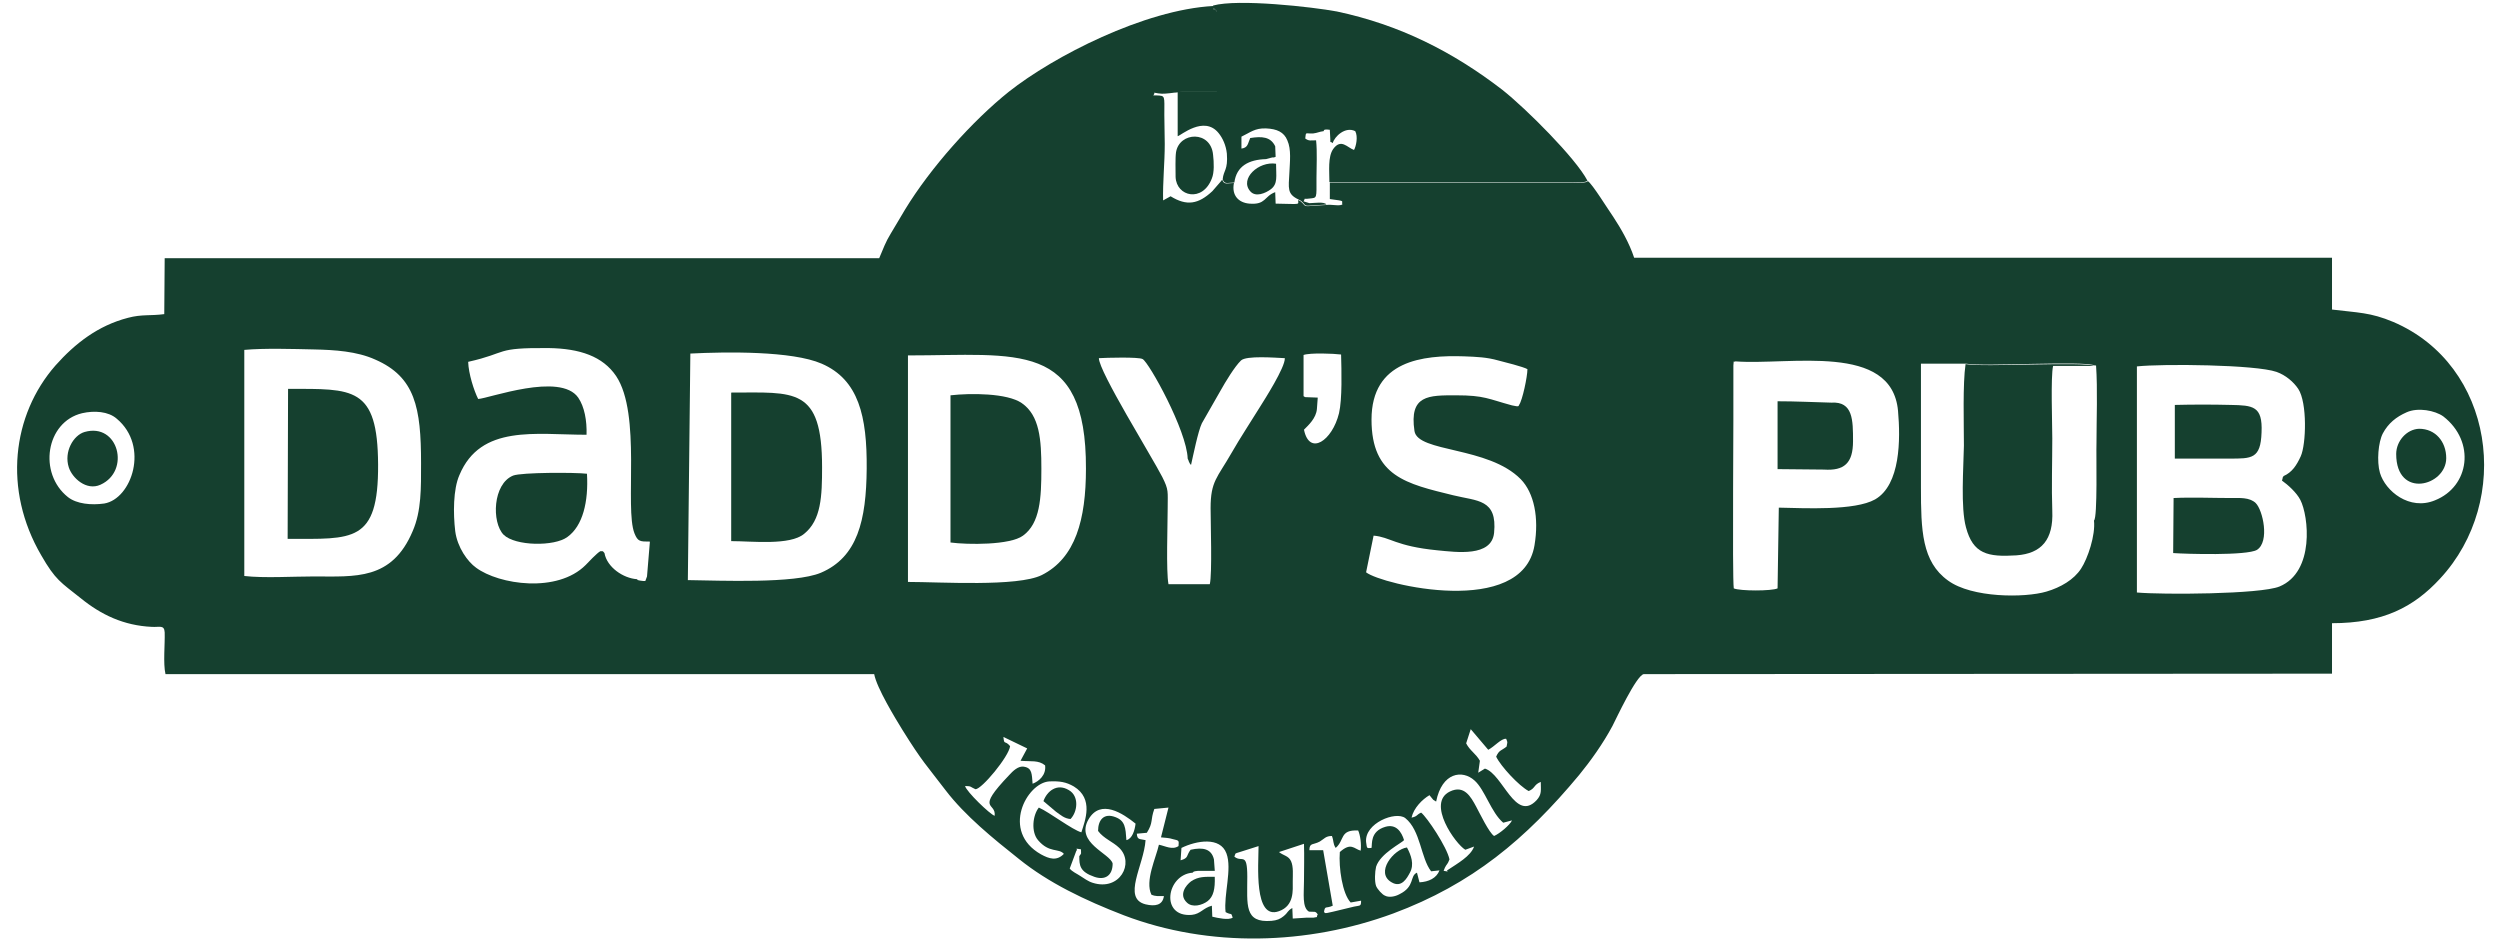 <svg width="71" height="27" viewBox="0 0 71 27" fill="none" xmlns="http://www.w3.org/2000/svg">
<path fill-rule="evenodd" clip-rule="evenodd" d="M37.175 25.891C37.341 25.904 37.353 25.865 37.424 25.969C37.353 26.087 37.483 26.021 37.306 26.061C37.294 26.061 37.14 26.061 37.116 26.061L36.714 26.087L36.702 25.787C36.548 25.878 36.595 25.904 36.453 26.021C36.358 26.099 36.264 26.139 36.11 26.152C35.328 26.217 35.423 25.696 35.423 24.901C35.423 24.172 35.269 24.511 35.056 24.328C35.103 24.211 35.056 24.25 35.21 24.198L35.743 24.029C35.743 24.55 35.601 26.139 36.323 25.878C36.761 25.722 36.714 25.279 36.714 25.032C36.714 24.849 36.737 24.615 36.666 24.459C36.595 24.302 36.453 24.302 36.323 24.198L37.033 23.964C37.045 24.315 37.033 24.68 37.033 25.032C37.033 25.37 36.974 25.774 37.175 25.891ZM33.872 24.784C33.896 24.771 33.86 24.745 34.026 24.732H34.5L34.476 24.407C34.405 24.107 34.168 24.055 33.813 24.133C33.683 24.302 33.766 24.367 33.529 24.433L33.553 24.081C33.979 23.872 34.654 23.755 34.831 24.237C34.997 24.68 34.748 25.422 34.807 25.904C34.997 26.008 34.95 25.891 35.009 26.061C34.89 26.139 34.594 26.073 34.429 26.034L34.417 25.722C34.168 25.787 34.097 25.956 33.849 25.982C32.937 26.061 33.126 24.836 33.872 24.784ZM37.933 24.081C37.85 23.951 37.886 23.899 37.827 23.742C37.649 23.742 37.613 23.82 37.483 23.899C37.294 24.003 37.187 23.925 37.187 24.146H37.578L37.85 25.722C37.649 25.813 37.637 25.709 37.602 25.891C37.637 25.917 37.554 25.969 37.862 25.891L38.454 25.748C38.632 25.709 38.655 25.748 38.655 25.579L38.359 25.631C38.123 25.383 38.016 24.641 38.051 24.198C38.371 23.912 38.454 24.107 38.643 24.159C38.667 23.977 38.632 23.716 38.572 23.586C38.04 23.56 38.194 23.86 37.933 24.081ZM38.951 24.081C38.833 24.081 38.821 24.133 38.797 23.912C38.75 23.378 39.638 23.026 39.91 23.234C40.348 23.586 40.348 24.367 40.644 24.745L40.881 24.719C40.798 24.94 40.573 25.045 40.313 25.058L40.242 24.784C40.029 24.875 40.194 25.175 39.744 25.396C39.626 25.461 39.448 25.5 39.33 25.435C39.259 25.409 39.117 25.253 39.081 25.162C39.034 25.032 39.046 24.758 39.081 24.615C39.2 24.237 39.816 23.938 39.875 23.86C39.804 23.625 39.65 23.391 39.342 23.482C38.904 23.612 38.975 23.977 38.951 24.081ZM30.569 24.159C30.64 24.12 30.462 24.081 30.699 24.12C30.699 24.276 30.723 24.211 30.652 24.315C30.652 24.576 30.664 24.758 31.078 24.901C31.374 25.006 31.599 24.875 31.599 24.524C31.528 24.237 30.534 23.938 30.912 23.273C31.256 22.674 31.895 23.104 32.25 23.391C32.227 23.586 32.156 23.82 31.99 23.86C31.966 23.508 31.954 23.312 31.682 23.208C31.35 23.078 31.185 23.287 31.185 23.599C31.35 23.82 31.599 23.899 31.788 24.081C32.227 24.511 31.8 25.318 31.031 25.071C30.901 25.032 30.782 24.94 30.676 24.875C30.581 24.81 30.451 24.758 30.38 24.667L30.569 24.159ZM32.57 23.651L32.286 23.677C32.297 23.86 32.369 23.82 32.534 23.86C32.487 24.576 31.86 25.514 32.534 25.683C32.807 25.748 33.02 25.709 33.055 25.448C32.901 25.448 32.819 25.461 32.7 25.409C32.511 25.019 32.83 24.367 32.913 23.99C33.103 24.029 33.292 24.146 33.47 24.029C33.481 23.872 33.493 23.872 33.316 23.833C33.197 23.794 33.091 23.794 32.972 23.781L33.185 22.935L32.783 22.974C32.665 23.299 32.759 23.352 32.57 23.651ZM30.214 24.25C30.072 24.081 29.799 24.237 29.48 23.86C29.279 23.625 29.326 23.156 29.503 22.935C29.799 23.065 30.462 23.573 30.711 23.638C30.818 23.299 31.066 22.687 30.498 22.336C30.273 22.206 30.095 22.18 29.799 22.192C29.16 22.232 28.414 23.612 29.563 24.263C29.799 24.393 30.013 24.459 30.214 24.25ZM41.118 24.706C41.39 24.524 41.769 24.315 41.864 24.042L41.615 24.133C41.343 23.977 40.502 22.805 41.177 22.479C41.58 22.284 41.769 22.622 41.923 22.909C42.029 23.104 42.29 23.651 42.432 23.742C42.586 23.677 42.882 23.43 42.941 23.299L42.692 23.365C42.349 23.078 42.172 22.427 41.876 22.166C41.532 21.854 40.952 21.932 40.786 22.765L40.703 22.713L40.597 22.583C40.396 22.7 40.147 22.948 40.088 23.221C40.265 23.182 40.218 23.143 40.36 23.078C40.526 23.208 41.094 24.055 41.165 24.407C41.106 24.563 41.094 24.524 41.035 24.641L40.999 24.732C41.236 24.771 41.035 24.745 41.118 24.706ZM43.415 22.466C43.604 22.388 43.557 22.284 43.758 22.206C43.758 22.44 43.794 22.557 43.639 22.726C43.036 23.365 42.681 21.984 42.172 21.828L41.982 21.945L42.029 21.606C41.911 21.398 41.745 21.32 41.639 21.111L41.769 20.708L42.266 21.294C42.444 21.203 42.633 20.968 42.775 20.981C42.823 21.099 42.811 21.059 42.787 21.203C42.645 21.32 42.574 21.294 42.491 21.489C42.621 21.763 43.142 22.323 43.415 22.466ZM27.704 22.414C27.881 22.414 28.651 21.489 28.687 21.19C28.533 21.007 28.521 21.177 28.497 20.929L29.172 21.255L28.983 21.606C29.279 21.633 29.492 21.58 29.681 21.737C29.717 22.01 29.503 22.192 29.326 22.258C29.302 21.984 29.314 21.815 29.089 21.776C28.923 21.737 28.758 21.906 28.663 22.01C27.68 23.039 28.296 22.765 28.248 23.169C28.118 23.13 27.443 22.479 27.408 22.323C27.597 22.323 27.55 22.349 27.704 22.414ZM6.938 9.937C7.506 9.885 8.335 9.911 8.915 9.924C9.507 9.937 10.134 9.976 10.655 10.211C11.792 10.706 11.958 11.578 11.958 13.154C11.958 13.857 11.97 14.509 11.721 15.082C11.129 16.488 10.087 16.371 8.915 16.371C8.323 16.371 7.494 16.423 6.938 16.358V9.937ZM19.606 10.041C20.624 9.989 22.495 9.963 23.335 10.328C24.389 10.784 24.626 11.826 24.614 13.31C24.602 14.782 24.353 15.824 23.311 16.267C22.566 16.579 20.482 16.488 19.535 16.475L19.606 10.041ZM25.786 10.094C28.9 10.094 30.853 9.651 30.841 13.31C30.841 14.756 30.545 15.85 29.586 16.332C28.9 16.671 26.698 16.527 25.786 16.527V16.488V10.094ZM68.348 11.709C68.668 11.565 69.153 11.656 69.39 11.826C70.313 12.542 70.136 13.818 69.153 14.209C68.431 14.509 67.744 13.949 67.59 13.428C67.496 13.102 67.543 12.555 67.673 12.308C67.827 12.021 68.052 11.839 68.348 11.709ZM2.332 11.735C2.676 11.656 3.078 11.682 3.315 11.891C4.25 12.672 3.741 14.17 2.96 14.3C2.593 14.352 2.178 14.313 1.93 14.118C1.077 13.441 1.302 11.982 2.332 11.735ZM50.518 14.417L50.483 16.71C50.317 16.788 49.417 16.788 49.239 16.71C49.192 16.358 49.239 11.591 49.228 10.588C49.228 10.549 49.228 10.406 49.228 10.38C49.251 10.198 49.204 10.302 49.287 10.263C50.826 10.38 53.727 9.716 53.904 11.669C53.975 12.477 53.975 13.766 53.253 14.183C52.673 14.509 51.252 14.431 50.518 14.417ZM64.856 13.519C64.808 13.584 64.844 13.545 64.808 13.649C64.974 13.766 65.222 13.988 65.329 14.196C65.566 14.652 65.743 16.241 64.737 16.657C64.192 16.879 61.41 16.892 60.688 16.827V10.406C61.41 10.328 64.062 10.354 64.654 10.562C64.915 10.654 65.14 10.849 65.27 11.044C65.53 11.435 65.495 12.62 65.341 12.959C65.222 13.219 65.092 13.415 64.856 13.519ZM37.4 11.617L37.424 11.292L37.081 11.279C37.069 11.279 37.057 11.279 37.045 11.266C37.033 11.253 37.021 11.253 37.021 11.253V10.081C37.211 10.015 37.874 10.041 38.087 10.068C38.099 10.523 38.122 11.331 38.028 11.735C37.838 12.516 37.187 12.959 37.033 12.203C37.163 12.073 37.377 11.878 37.4 11.617ZM39.01 15.212C39.484 15.251 39.626 15.511 40.822 15.629C41.366 15.681 42.361 15.824 42.432 15.134C42.527 14.17 41.958 14.235 41.272 14.066C39.946 13.74 38.951 13.532 38.951 11.917C38.951 10.237 40.407 10.081 41.58 10.12C41.935 10.133 42.231 10.146 42.55 10.237C42.704 10.276 43.273 10.419 43.379 10.484C43.379 10.693 43.237 11.37 43.142 11.5C43.119 11.526 43.166 11.565 42.941 11.513C42.266 11.331 42.16 11.227 41.355 11.227C40.573 11.227 40.017 11.214 40.171 12.242C40.265 12.855 42.266 12.672 43.19 13.61C43.569 14.001 43.711 14.704 43.58 15.485C43.237 17.556 39.247 16.605 38.797 16.254L39.01 15.212ZM18.375 16.371L18.327 16.501C18.268 16.501 18.244 16.501 18.173 16.488C18.043 16.462 18.138 16.475 18.09 16.449C17.7 16.423 17.238 16.11 17.167 15.707C17.108 15.642 17.143 15.655 17.049 15.655C16.966 15.694 16.682 15.993 16.634 16.045C15.829 16.853 14.172 16.605 13.521 16.123C13.284 15.954 12.988 15.55 12.928 15.082C12.869 14.587 12.869 13.896 13.047 13.493C13.651 12.047 15.213 12.347 16.658 12.347C16.67 11.943 16.599 11.552 16.421 11.292C15.912 10.562 13.876 11.318 13.58 11.331C13.461 11.096 13.307 10.615 13.296 10.276C14.456 10.015 14.018 9.872 15.581 9.885C16.468 9.898 17.12 10.12 17.498 10.68C18.221 11.761 17.735 14.431 18.019 15.147C18.114 15.381 18.173 15.381 18.457 15.381L18.375 16.371ZM59.469 14.782C59.516 15.199 59.291 15.863 59.102 16.15C58.9 16.462 58.522 16.683 58.119 16.801C57.503 16.983 56 16.983 55.325 16.488C54.579 15.954 54.555 15.056 54.555 13.844C54.555 12.685 54.555 11.513 54.555 10.328H55.834C56.331 10.419 59.184 10.237 59.492 10.38H58.32H59.528C59.575 11.057 59.54 11.904 59.54 12.594C59.528 12.881 59.575 14.717 59.469 14.782ZM33.73 13.024C33.742 13.05 33.766 13.102 33.766 13.115C33.801 13.193 33.789 13.154 33.825 13.206C33.884 12.946 34.026 12.242 34.133 12.021L34.654 11.11C34.807 10.836 35.068 10.406 35.245 10.237C35.399 10.094 36.205 10.159 36.489 10.172C36.501 10.432 35.908 11.357 35.778 11.565C35.506 12.008 35.234 12.412 34.973 12.868C34.571 13.571 34.381 13.662 34.381 14.431C34.381 14.834 34.429 16.306 34.358 16.592H33.185C33.114 16.228 33.162 14.886 33.162 14.431C33.162 13.949 33.197 13.922 33.008 13.545C32.7 12.946 31.208 10.549 31.208 10.172C31.41 10.159 32.345 10.133 32.451 10.198C32.629 10.289 33.706 12.229 33.73 13.024ZM45.096 5.145C45.025 5.21 44.8 5.184 44.646 5.184H37.767V5.653C38.241 5.718 38.087 5.692 38.123 5.809C38.016 5.861 37.815 5.796 37.661 5.822C36.903 5.861 37.152 5.9 36.938 5.718L36.867 5.679C36.867 5.822 36.974 5.796 36.228 5.783L36.216 5.457C35.897 5.574 35.956 5.822 35.482 5.783C35.175 5.757 34.973 5.548 35.044 5.197C34.867 5.197 34.76 5.262 34.713 5.106C34.701 5.119 34.689 5.119 34.689 5.132L34.429 5.431C34.038 5.796 33.706 5.861 33.245 5.574L33.032 5.692C33.02 5.171 33.079 4.624 33.079 4.09C33.079 3.816 33.067 3.543 33.067 3.269C33.067 2.709 33.103 2.722 32.842 2.709C32.676 2.709 32.795 2.722 32.783 2.631C33.079 2.709 33.375 2.605 33.635 2.605C33.943 2.605 34.263 2.605 34.571 2.605V0.339C34.535 0.287 34.535 0.3 34.5 0.261C34.429 0.261 34.464 0.274 34.464 0.17C32.499 0.274 29.918 1.602 28.651 2.605C27.609 3.439 26.425 4.767 25.703 5.952C25.561 6.187 25.443 6.395 25.3 6.629C25.147 6.877 25.087 7.059 24.969 7.333H4.677L4.665 8.921C4.274 8.974 4.025 8.921 3.635 9.026C2.782 9.247 2.131 9.755 1.575 10.38C0.343 11.787 0.083 13.909 1.172 15.772C1.575 16.475 1.729 16.54 2.285 16.983C2.877 17.465 3.516 17.765 4.31 17.803C4.534 17.817 4.665 17.738 4.677 17.96C4.688 18.285 4.629 18.845 4.7 19.145H24.827C24.898 19.536 25.431 20.408 25.632 20.734C26.2 21.645 26.307 21.724 26.852 22.44C27.408 23.169 28.213 23.82 28.935 24.393C29.776 25.071 30.806 25.566 31.919 25.995C34.346 26.92 37.128 26.842 39.567 25.943C41.804 25.11 43.332 23.833 44.847 22.01C45.167 21.619 45.522 21.125 45.794 20.617C45.889 20.434 46.469 19.184 46.682 19.145L66.229 19.132V17.699C67.673 17.699 68.549 17.244 69.295 16.436C71.367 14.209 70.834 10.367 67.969 9.143C67.318 8.869 66.963 8.882 66.229 8.791V7.32H46.41C46.268 6.89 46.031 6.486 45.818 6.16C45.688 5.978 45.214 5.21 45.096 5.145Z" fill="#15402F"/>
<path fill-rule="evenodd" clip-rule="evenodd" d="M34.452 0.157C34.452 0.261 34.428 0.248 34.488 0.248C34.535 0.3 34.523 0.287 34.559 0.326V2.592C34.251 2.592 33.931 2.592 33.623 2.592C33.363 2.592 33.067 2.696 32.771 2.618H33.446V3.868C33.529 3.855 34.192 3.269 34.606 3.777C34.724 3.92 34.819 4.129 34.843 4.363C34.878 4.832 34.748 4.832 34.724 5.092C34.772 5.249 34.878 5.184 35.056 5.184C35.115 4.715 35.47 4.532 35.956 4.519L36.098 4.48C36.193 4.454 36.133 4.493 36.228 4.454L36.216 4.155C36.086 3.881 35.837 3.868 35.506 3.92C35.435 4.077 35.447 4.194 35.257 4.22V3.881C35.506 3.764 35.636 3.634 35.956 3.647C36.264 3.66 36.465 3.751 36.56 3.985C36.678 4.246 36.631 4.598 36.619 4.897C36.595 5.353 36.548 5.509 36.879 5.666L36.95 5.705C37.163 5.887 36.915 5.848 37.672 5.809C37.613 5.718 37.305 5.77 37.187 5.77L37.021 5.718C37.092 5.6 36.986 5.666 37.187 5.639C37.412 5.613 37.388 5.652 37.388 5.053C37.388 4.728 37.412 4.311 37.377 3.985C37.223 3.985 37.175 4.012 37.069 3.933C37.092 3.725 37.069 3.803 37.294 3.79C37.412 3.777 37.471 3.738 37.59 3.725C37.613 3.712 37.554 3.66 37.767 3.686C37.803 4.181 37.743 3.972 37.85 4.064C37.897 3.881 38.205 3.582 38.489 3.725C38.572 3.881 38.513 4.155 38.454 4.259C38.264 4.194 38.087 3.92 37.862 4.233C37.708 4.454 37.755 4.858 37.755 5.171H44.634C44.788 5.171 45.013 5.197 45.084 5.132C44.752 4.493 43.343 3.087 42.669 2.553C41.248 1.459 39.744 0.704 37.968 0.326C37.27 0.196 35.163 -0.039 34.452 0.157Z" fill="#15402F"/>
<path fill-rule="evenodd" clip-rule="evenodd" d="M58.285 14.509C58.261 13.831 58.285 13.128 58.285 12.451C58.285 12.034 58.237 10.693 58.308 10.393H59.48C59.184 10.263 56.319 10.432 55.822 10.341C55.739 10.901 55.775 12.034 55.775 12.659C55.763 13.297 55.68 14.417 55.834 14.977C56.035 15.733 56.45 15.824 57.267 15.772C57.977 15.72 58.32 15.329 58.285 14.509Z" fill="#15402F"/>
<path fill-rule="evenodd" clip-rule="evenodd" d="M26.994 15.407C27.479 15.472 28.687 15.485 29.054 15.212C29.539 14.86 29.575 14.144 29.575 13.31C29.575 12.49 29.527 11.8 29.018 11.448C28.604 11.162 27.562 11.162 26.994 11.227V15.407Z" fill="#15402F"/>
<path fill-rule="evenodd" clip-rule="evenodd" d="M20.766 15.368C21.358 15.368 22.436 15.498 22.838 15.16C23.323 14.769 23.347 14.092 23.347 13.271C23.347 10.979 22.566 11.149 20.766 11.149V15.368Z" fill="#15402F"/>
<path fill-rule="evenodd" clip-rule="evenodd" d="M8.169 15.303C10.016 15.303 10.75 15.433 10.738 13.193C10.726 10.966 10.028 11.044 8.181 11.044L8.169 15.303Z" fill="#15402F"/>
<path fill-rule="evenodd" clip-rule="evenodd" d="M16.67 13.454C16.338 13.414 14.811 13.414 14.574 13.506C13.994 13.74 13.959 14.834 14.302 15.186C14.633 15.511 15.746 15.524 16.113 15.251C16.551 14.938 16.717 14.248 16.67 13.454Z" fill="#15402F"/>
<path fill-rule="evenodd" clip-rule="evenodd" d="M51.797 13.336C52.377 13.375 52.626 13.154 52.626 12.529C52.626 11.93 52.626 11.396 52.01 11.435C51.513 11.422 50.992 11.396 50.483 11.396V13.323L51.797 13.336Z" fill="#15402F"/>
<path fill-rule="evenodd" clip-rule="evenodd" d="M61.718 15.707C62.061 15.733 63.814 15.785 64.098 15.616C64.465 15.381 64.263 14.482 64.062 14.287C63.885 14.118 63.6 14.144 63.364 14.144C62.831 14.144 62.251 14.118 61.73 14.144L61.718 15.707Z" fill="#15402F"/>
<path fill-rule="evenodd" clip-rule="evenodd" d="M61.765 13.024C62.286 13.024 62.807 13.024 63.316 13.024C63.944 13.024 64.204 13.037 64.228 12.281C64.263 11.526 63.979 11.513 63.352 11.5C62.831 11.487 62.286 11.487 61.765 11.5V13.024Z" fill="#15402F"/>
<path fill-rule="evenodd" clip-rule="evenodd" d="M2.403 12.268C2.084 12.36 1.811 12.829 1.953 13.271C2.048 13.571 2.451 13.948 2.853 13.766C3.717 13.376 3.362 11.995 2.403 12.268Z" fill="#15402F"/>
<path fill-rule="evenodd" clip-rule="evenodd" d="M68.052 12.893C68.052 14.183 69.473 13.805 69.473 13.011C69.473 12.542 69.165 12.177 68.703 12.177C68.348 12.19 68.052 12.529 68.052 12.893Z" fill="#15402F"/>
<path fill-rule="evenodd" clip-rule="evenodd" d="M34.417 5.067C34.488 4.897 34.476 4.611 34.452 4.402C34.393 3.699 33.493 3.738 33.399 4.324C33.375 4.48 33.387 4.858 33.387 5.027C33.41 5.587 34.156 5.757 34.417 5.067Z" fill="#15402F"/>
<path fill-rule="evenodd" clip-rule="evenodd" d="M34.499 24.901C34.215 24.901 34.038 24.888 33.825 25.031C33.683 25.136 33.469 25.409 33.706 25.631C33.86 25.787 34.144 25.709 34.298 25.591C34.464 25.461 34.511 25.24 34.499 24.901Z" fill="#15402F"/>
<path fill-rule="evenodd" clip-rule="evenodd" d="M39.958 24.068C39.579 24.12 39.046 24.784 39.52 25.057C39.804 25.227 39.958 24.94 40.041 24.784C40.171 24.549 40.076 24.289 39.958 24.068Z" fill="#15402F"/>
<path fill-rule="evenodd" clip-rule="evenodd" d="M29.634 22.752L29.989 23.052C30.119 23.143 30.226 23.247 30.403 23.26C30.605 23.052 30.652 22.609 30.356 22.44C30.013 22.231 29.729 22.479 29.634 22.752Z" fill="#15402F"/>
<path fill-rule="evenodd" clip-rule="evenodd" d="M36.24 4.65C35.743 4.572 35.198 5.079 35.506 5.431C35.66 5.613 35.944 5.483 36.086 5.379C36.299 5.223 36.24 5.001 36.24 4.65Z" fill="#15402F"/>
</svg>
